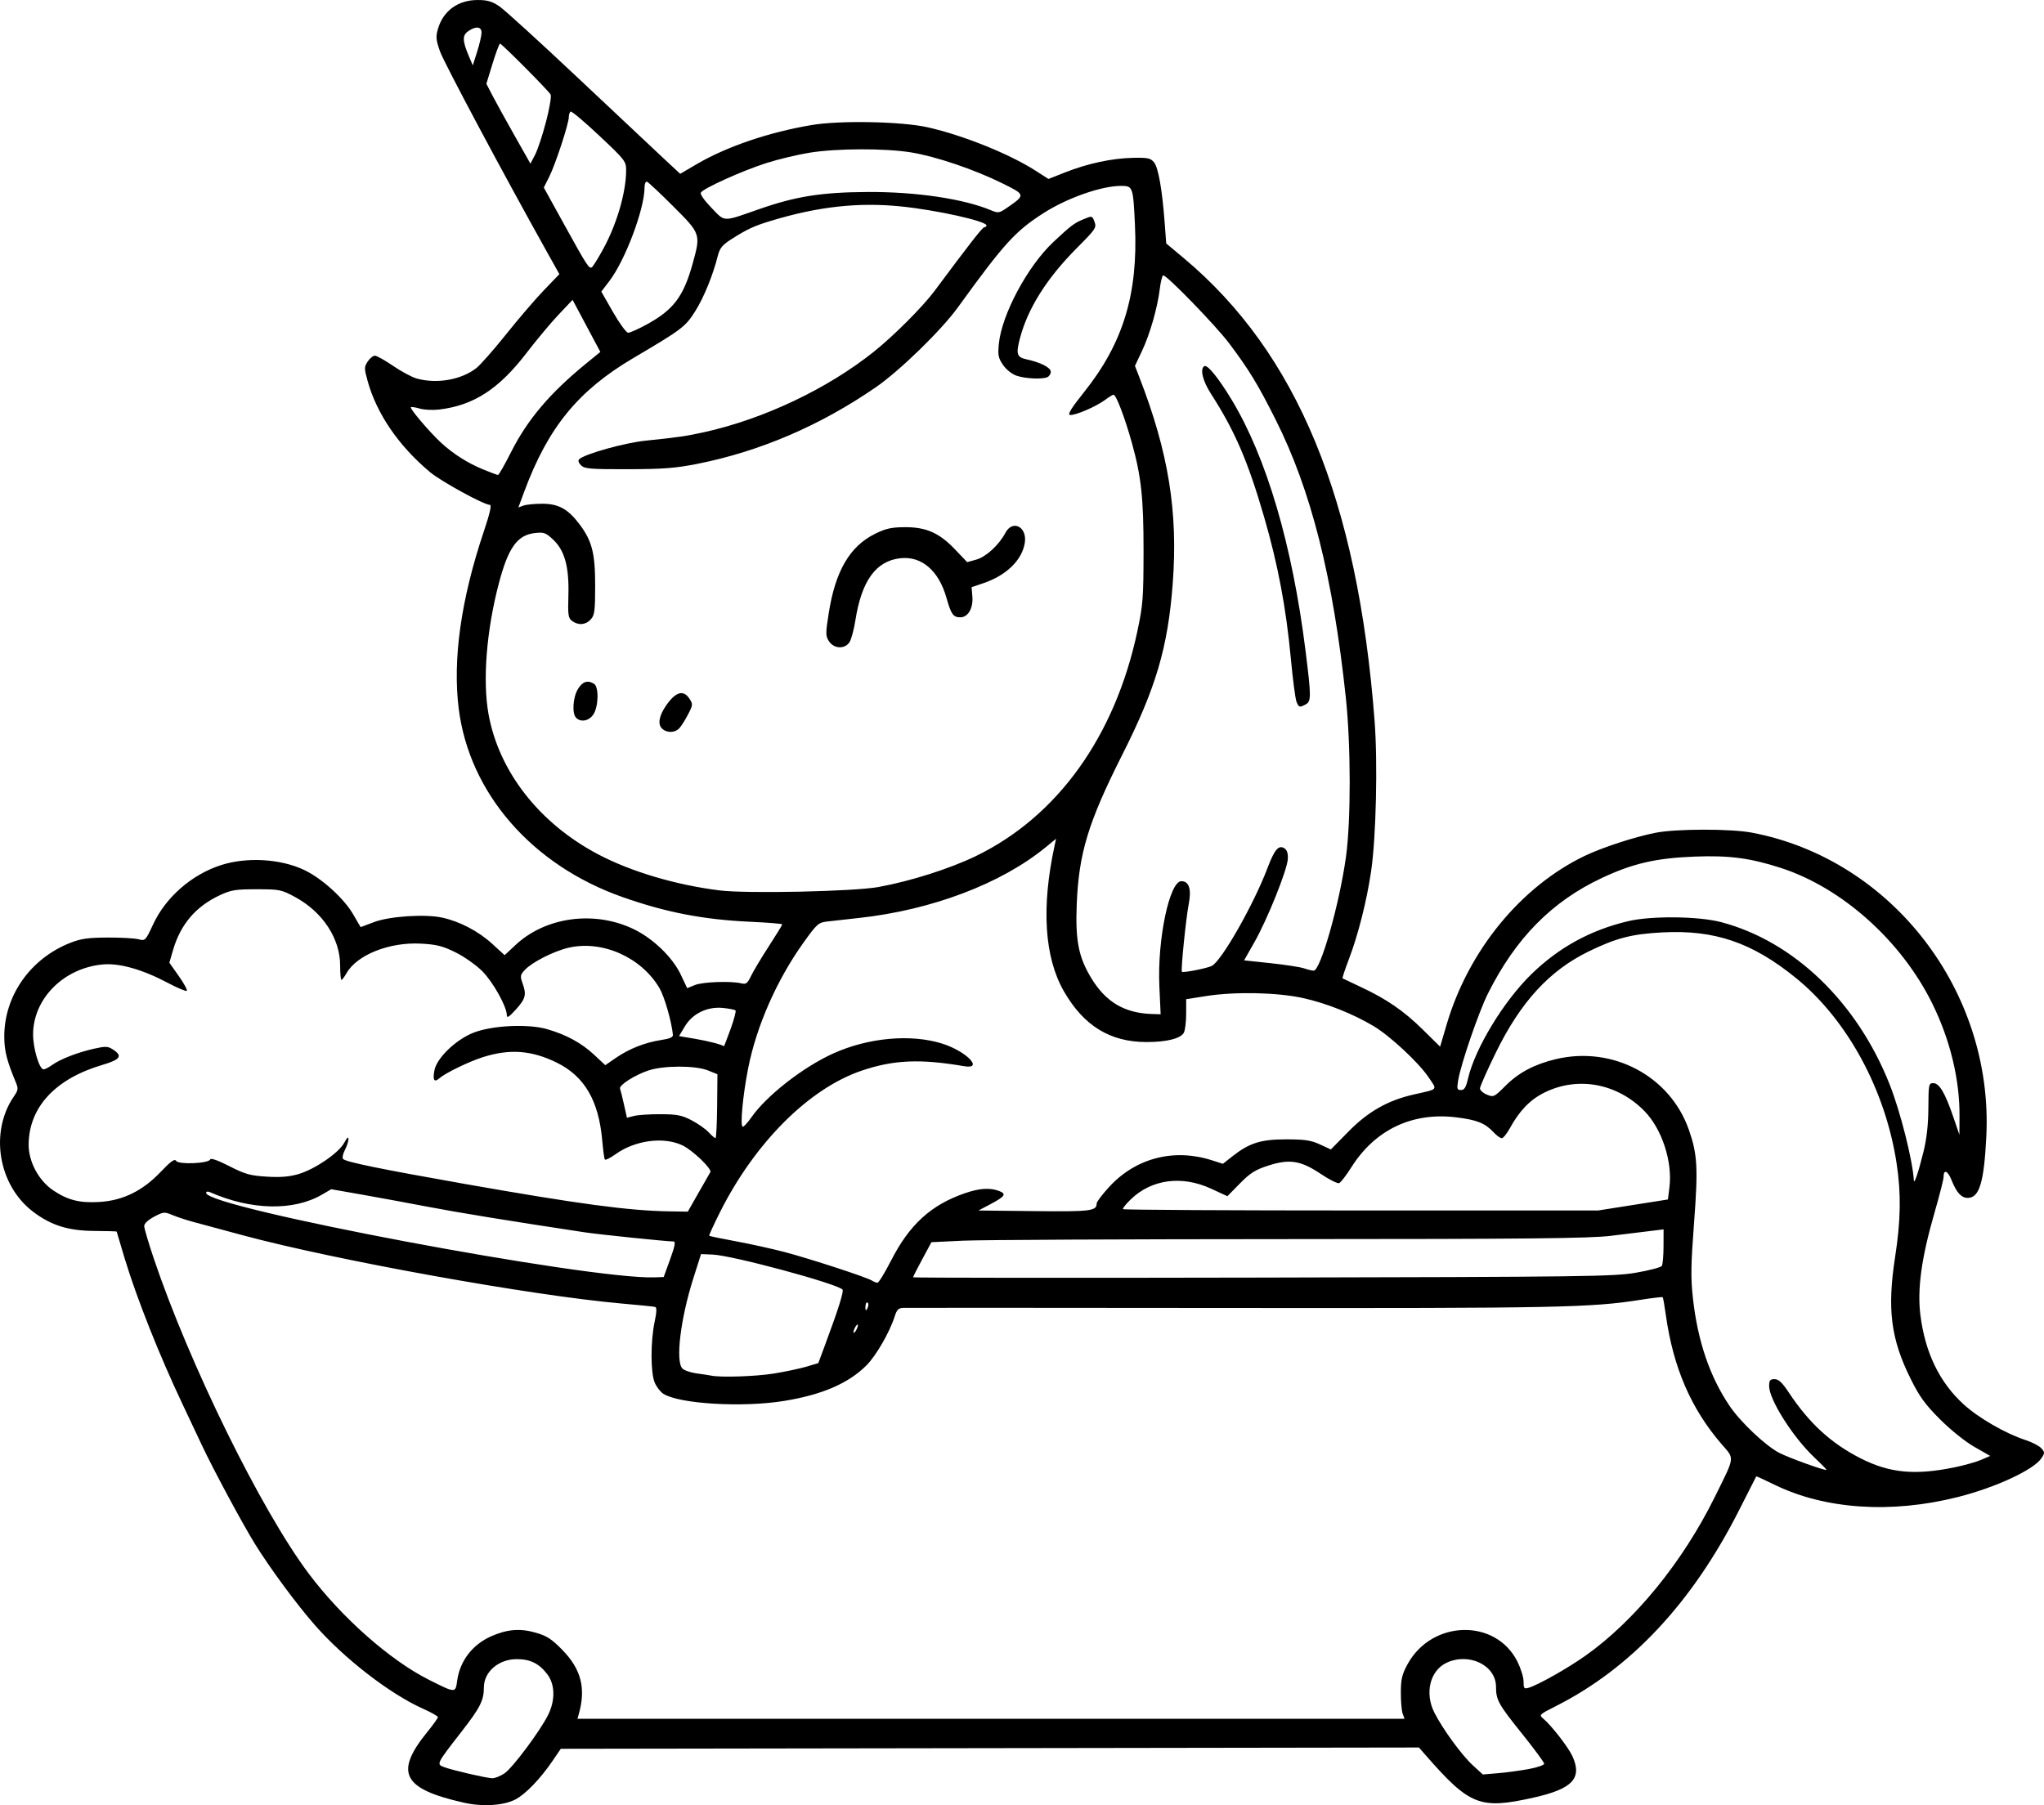 <?xml version="1.0" encoding="UTF-8" standalone="no"?>
<!-- Created with Inkscape (http://www.inkscape.org/) -->

<svg
   width="235.634mm"
   height="208.126mm"
   viewBox="0 0 235.634 208.126"
   version="1.1"
   id="svg1"
   xml:space="preserve"
   xmlns="http://www.w3.org/2000/svg"
   xmlns:svg="http://www.w3.org/2000/svg"><defs
     id="defs1" /><g
     id="layer1"
     transform="translate(-179.752,-579.905)"><path
       style="fill:#000000"
       d="m 233.18,787.738 c -7.046,-1.594 -7.985,-3.457 -4.128,-8.192 0.655,-0.804 1.187,-1.552 1.183,-1.664 -0.004,-0.111 -0.765,-0.541 -1.691,-0.954 -3.852,-1.72 -9.116,-5.793 -12.534,-9.699 -2.082,-2.38 -5.05,-6.4 -6.835,-9.26 -1.384,-2.217 -4.852,-8.665 -6.16,-11.456 -0.56,-1.194 -1.554,-3.301 -2.209,-4.684 -2.68,-5.657 -5.278,-12.198 -6.678,-16.817 -0.51,-1.682 -0.927,-3.082 -0.927,-3.111 0,-0.029 -1.161,-0.062 -2.58,-0.073 -3.001,-0.023 -4.954,-0.632 -7.022,-2.189 -4.059,-3.055 -5.083,-9.229 -2.216,-13.367 0.468,-0.676 0.49,-0.86 0.188,-1.587 -1.035,-2.494 -1.318,-3.609 -1.326,-5.231 -0.023,-4.72 2.993,-9.021 7.605,-10.841 1.222,-0.482 2.052,-0.6 4.293,-0.611 1.528,-0.007 3.135,0.081 3.572,0.196 0.78,0.205 0.809,0.176 1.691,-1.721 1.454,-3.125 4.433,-5.729 7.807,-6.822 2.985,-0.967 6.883,-0.74 9.617,0.56 2.053,0.977 4.634,3.332 5.678,5.181 0.435,0.77 0.808,1.4 0.831,1.4 0.022,-7e-5 0.696,-0.254 1.496,-0.564 1.758,-0.681 5.877,-0.961 7.862,-0.535 2.036,0.437 4.196,1.565 5.795,3.026 l 1.434,1.311 1.253,-1.172 c 3.467,-3.243 9.068,-4.005 13.589,-1.847 2.255,1.076 4.513,3.252 5.465,5.265 l 0.737,1.559 0.896,-0.365 c 0.898,-0.366 4.191,-0.482 5.36,-0.189 0.525,0.132 0.699,-0.001 1.098,-0.839 0.261,-0.547 1.179,-2.083 2.04,-3.412 0.861,-1.329 1.566,-2.477 1.566,-2.551 0,-0.073 -1.637,-0.208 -3.638,-0.299 -5.453,-0.248 -9.753,-1.078 -14.798,-2.858 -10.434,-3.681 -17.64,-11.981 -18.862,-21.726 -0.712,-5.675 0.269,-12.605 2.885,-20.392 0.717,-2.135 0.935,-3.095 0.703,-3.095 -0.681,0 -5.608,-2.697 -6.897,-3.776 -3.601,-3.014 -6.136,-6.711 -7.183,-10.476 -0.415,-1.491 -0.415,-1.639 -0.001,-2.271 0.243,-0.371 0.617,-0.675 0.831,-0.675 0.214,0 1.162,0.53 2.108,1.178 0.946,0.648 2.168,1.302 2.715,1.454 2.306,0.64 5.085,0.162 6.841,-1.177 0.47,-0.359 2.019,-2.113 3.442,-3.897 1.423,-1.785 3.391,-4.081 4.374,-5.103 l 1.788,-1.858 -1.329,-2.376 c -5.086,-9.096 -11.983,-22.024 -12.435,-23.311 -0.467,-1.329 -0.499,-1.691 -0.23,-2.607 0.611,-2.077 2.317,-3.313 4.577,-3.313 1.122,0 1.658,0.156 2.5,0.728 0.589,0.4 4.674,4.121 9.076,8.268 4.402,4.147 8.851,8.329 9.887,9.292 l 1.883,1.752 1.9,-1.114 c 3.46,-2.028 8.349,-3.691 13.277,-4.515 3.283,-0.549 10.384,-0.408 13.361,0.266 4.085,0.924 9.387,3.056 12.412,4.991 l 1.506,0.964 1.918,-0.758 c 2.592,-1.024 5.397,-1.627 7.801,-1.676 1.75,-0.036 2.052,0.029 2.456,0.528 0.491,0.607 0.938,3.167 1.225,7.016 l 0.173,2.325 2.011,1.683 c 13.082,10.949 20.053,27.841 22.008,53.33 0.374,4.872 0.176,13.48 -0.4,17.38 -0.503,3.412 -1.496,7.342 -2.558,10.121 -0.454,1.19 -0.783,2.189 -0.731,2.22 0.052,0.032 0.981,0.471 2.063,0.977 3.006,1.405 4.981,2.76 7.179,4.925 l 2.003,1.973 0.765,-2.592 c 2.507,-8.496 8.54,-15.86 15.895,-19.4 2.018,-0.971 5.741,-2.187 8.174,-2.669 2.363,-0.468 8.687,-0.476 11.112,-0.014 16.121,3.071 27.852,18.276 27.021,35.024 -0.264,5.314 -0.802,7.088 -2.15,7.088 -0.729,0 -1.287,-0.615 -1.858,-2.049 -0.441,-1.107 -0.92,-1.288 -0.92,-0.348 0,0.265 -0.476,2.133 -1.059,4.152 -1.501,5.203 -1.992,8.803 -1.608,11.797 0.552,4.305 2.189,7.687 4.95,10.225 1.711,1.573 4.865,3.397 7.157,4.139 0.753,0.244 1.573,0.668 1.821,0.942 0.418,0.462 0.419,0.546 0.021,1.154 -0.871,1.329 -5.288,3.381 -9.647,4.48 -7.669,1.934 -15.292,1.423 -21.11,-1.415 -1.148,-0.56 -2.101,-0.998 -2.119,-0.973 -0.018,0.025 -0.902,1.766 -1.965,3.87 -5.394,10.674 -12.496,18.272 -21.154,22.632 -1.891,0.952 -1.946,1.006 -1.446,1.421 0.932,0.775 2.908,3.319 3.372,4.343 1.155,2.547 0.018,3.765 -4.448,4.768 -6.206,1.393 -7.378,0.937 -12.44,-4.848 l -0.806,-0.921 -49.465,0.074 -49.465,0.074 -0.916,1.349 c -1.435,2.113 -3.159,3.903 -4.338,4.504 -1.382,0.705 -3.777,0.846 -5.963,0.352 z m 4.738,-3.377 c 0.937,-0.638 4.084,-4.855 5.017,-6.723 0.844,-1.691 0.808,-3.52 -0.094,-4.703 -0.941,-1.234 -1.963,-1.737 -3.524,-1.736 -2.088,0.002 -3.783,1.463 -3.783,3.26 0,1.49 -0.425,2.334 -2.556,5.074 -2.937,3.776 -2.935,3.773 -2.031,4.116 0.926,0.352 4.81,1.251 5.541,1.283 0.306,0.013 0.95,-0.244 1.431,-0.571 z m 118.067,-0.489 c 0.982,-0.182 1.784,-0.458 1.782,-0.615 -0.002,-0.157 -1.144,-1.705 -2.538,-3.441 -2.744,-3.417 -3.015,-3.904 -3.015,-5.425 0,-2.482 -3.123,-3.996 -5.711,-2.768 -1.901,0.902 -2.533,3.496 -1.398,5.737 0.951,1.878 3.13,4.874 4.39,6.035 l 1.196,1.103 1.753,-0.148 c 0.964,-0.081 2.557,-0.297 3.539,-0.478 z m -14.534,-6.39 c -0.119,-0.327 -0.213,-1.429 -0.209,-2.447 0.006,-1.54 0.138,-2.09 0.78,-3.261 2.797,-5.1 10.123,-5.29 12.64,-0.328 0.4,0.789 0.728,1.838 0.728,2.331 0,0.806 0.06,0.879 0.595,0.72 1.087,-0.323 4.492,-2.246 6.526,-3.685 5.683,-4.022 11.21,-10.796 14.902,-18.266 2.391,-4.837 2.33,-4.371 0.796,-6.147 -3.514,-4.066 -5.575,-8.843 -6.417,-14.872 -0.151,-1.083 -0.315,-2.008 -0.363,-2.057 -0.049,-0.049 -1.207,0.088 -2.574,0.303 -5.701,0.898 -9.581,0.975 -47.067,0.939 -20.446,-0.02 -37.492,-0.027 -37.881,-0.015 -0.577,0.017 -0.765,0.204 -1.024,1.013 -0.583,1.823 -2.14,4.516 -3.253,5.626 -2.078,2.073 -5.118,3.384 -9.487,4.093 -4.806,0.779 -12.106,0.345 -13.928,-0.829 -0.34,-0.219 -0.786,-0.802 -0.992,-1.295 -0.474,-1.136 -0.481,-4.721 -0.012,-6.957 0.25,-1.194 0.268,-1.7 0.061,-1.757 -0.16,-0.044 -1.898,-0.221 -3.863,-0.394 -10.358,-0.911 -32.974,-4.986 -43.656,-7.866 -2.401,-0.647 -4.991,-1.346 -5.756,-1.552 -0.765,-0.206 -1.83,-0.558 -2.368,-0.783 -0.926,-0.387 -1.038,-0.377 -2.115,0.195 -0.686,0.364 -1.138,0.79 -1.138,1.073 0,0.258 0.49,1.925 1.09,3.705 4.116,12.218 12.386,29.048 17.864,36.353 3.803,5.071 9.383,10.005 13.854,12.251 3.105,1.559 3.072,1.558 3.272,0.102 0.311,-2.267 1.758,-4.154 3.918,-5.11 1.845,-0.816 3.333,-0.937 5.14,-0.416 1.276,0.367 1.837,0.731 3.068,1.99 2.158,2.207 2.729,4.406 1.906,7.345 l -0.167,0.595 h 47.674 47.674 z m 63.597,-28.392 c 1.137,-0.233 2.533,-0.626 3.102,-0.873 l 1.034,-0.448 -1.828,-1.046 c -1.055,-0.603 -2.726,-1.944 -3.95,-3.168 -1.71,-1.71 -2.366,-2.611 -3.374,-4.636 -2.303,-4.624 -2.743,-8.048 -1.811,-14.08 0.656,-4.245 0.706,-7.304 0.175,-10.791 -1.291,-8.486 -5.684,-16.577 -11.613,-21.388 -5.041,-4.09 -9.352,-5.564 -15.364,-5.253 -3.547,0.183 -5.346,0.647 -8.537,2.203 -4.512,2.2 -7.832,5.819 -10.685,11.649 -1.009,2.061 -1.834,3.922 -1.834,4.135 0,0.213 0.359,0.536 0.798,0.718 0.771,0.319 0.843,0.285 2.152,-1.024 1.523,-1.523 3.36,-2.492 5.828,-3.074 6.539,-1.542 13.13,1.96 15.297,8.128 0.996,2.833 1.085,4.406 0.608,10.729 -0.371,4.911 -0.392,6.372 -0.13,8.731 0.552,4.956 1.951,9.052 4.247,12.434 1.248,1.838 4.111,4.542 5.682,5.368 1.115,0.586 5.469,2.149 5.469,1.963 0,-0.055 -0.646,-0.712 -1.436,-1.459 -2.443,-2.311 -5.178,-6.634 -5.178,-8.186 0,-0.669 0.105,-0.804 0.624,-0.804 0.466,0 0.878,0.384 1.631,1.521 2.354,3.556 4.874,5.869 8.283,7.604 3.338,1.698 6.256,1.98 10.81,1.046 z m -136.045,-10.826 c 1.31,-0.214 2.989,-0.57 3.732,-0.792 l 1.351,-0.403 0.812,-2.184 c 1.535,-4.127 2.163,-6.138 1.971,-6.308 -0.827,-0.733 -12.717,-3.931 -14.956,-4.023 l -1.345,-0.055 -0.883,2.778 c -1.485,4.672 -2.082,9.596 -1.262,10.416 0.22,0.22 0.964,0.474 1.654,0.565 0.689,0.091 1.432,0.203 1.65,0.25 1.103,0.236 5.171,0.099 7.276,-0.244 z m 9.649,-5.563 c 0,-0.146 -0.115,-0.086 -0.256,0.132 -0.141,0.218 -0.256,0.516 -0.256,0.661 0,0.146 0.115,0.086 0.256,-0.132 0.141,-0.218 0.256,-0.516 0.256,-0.661 z m 1.159,-2.108 c 0.082,-0.214 0.06,-0.444 -0.049,-0.511 -0.109,-0.067 -0.215,0.107 -0.237,0.388 -0.046,0.608 0.079,0.661 0.286,0.122 z m 2.656,-5.331 c 2.118,-4.162 4.61,-6.437 8.526,-7.785 1.671,-0.575 2.888,-0.654 3.937,-0.255 0.885,0.336 0.69,0.631 -1.01,1.527 l -1.37,0.723 6.449,0.071 c 6.497,0.071 7.177,-0.012 7.177,-0.882 0,-0.192 0.666,-1.068 1.479,-1.947 3.063,-3.308 7.449,-4.432 11.817,-3.027 l 1.258,0.404 1.036,-0.821 c 1.992,-1.578 3.309,-2 6.238,-2 2.168,0 2.874,0.105 3.907,0.582 l 1.261,0.582 2.071,-2.102 c 2.233,-2.267 4.502,-3.554 7.445,-4.224 2.951,-0.672 2.776,-0.473 1.75,-1.997 -1.145,-1.701 -4.422,-4.752 -6.328,-5.894 -2.364,-1.416 -5.495,-2.66 -8.152,-3.24 -3.002,-0.655 -7.807,-0.755 -11.149,-0.231 l -2.315,0.363 v 1.682 c 0,0.925 -0.121,1.908 -0.269,2.184 -0.36,0.672 -1.994,1.08 -4.312,1.076 -4.195,-0.008 -7.219,-1.867 -9.511,-5.847 -2.249,-3.907 -2.619,-9.675 -1.076,-16.801 l 0.172,-0.794 -1.21,0.991 c -5.13,4.2 -13.124,7.226 -21.514,8.145 -1.446,0.158 -3.106,0.344 -3.688,0.412 -0.983,0.115 -1.176,0.289 -2.708,2.432 -3.084,4.315 -5.416,9.613 -6.378,14.491 -0.625,3.171 -0.952,6.735 -0.618,6.735 0.132,0 0.573,-0.481 0.98,-1.068 1.735,-2.503 5.994,-5.827 9.472,-7.391 4.037,-1.816 8.914,-2.256 12.519,-1.13 2.787,0.871 4.87,3.007 2.543,2.609 -5.058,-0.866 -8.12,-0.734 -11.795,0.509 -6.077,2.056 -12.318,8.291 -16.358,16.343 -0.723,1.44 -1.277,2.656 -1.232,2.701 0.045,0.045 1.452,0.336 3.125,0.647 1.673,0.31 4.174,0.862 5.556,1.226 2.929,0.771 9.477,2.908 10.054,3.281 0.218,0.141 0.516,0.258 0.661,0.259 0.146,0.002 0.847,-1.141 1.558,-2.539 z m -25.46,-0.168 c 0.551,-1.524 0.651,-2.051 0.386,-2.051 -0.761,0 -8.592,-0.807 -10.219,-1.053 -8.71,-1.317 -14.561,-2.271 -18.124,-2.953 -2.328,-0.446 -5.781,-1.082 -7.673,-1.414 l -3.44,-0.603 -1.064,0.62 c -3.276,1.908 -8.179,1.805 -12.893,-0.271 -0.279,-0.123 -0.463,-0.092 -0.463,0.077 0,1.697 44.132,10.005 51.707,9.734 l 1.04,-0.037 z m 111.347,1.549 c 1.528,-0.262 2.866,-0.614 2.973,-0.781 0.107,-0.167 0.196,-1.184 0.198,-2.259 l 0.004,-1.955 -1.521,0.187 c -0.837,0.103 -2.891,0.354 -4.564,0.557 -2.459,0.299 -9.573,0.372 -37.066,0.379 -18.713,0.005 -35.649,0.086 -37.636,0.182 l -3.613,0.173 -1.059,1.964 c -0.583,1.08 -1.059,2.017 -1.059,2.083 0,0.066 18.127,0.081 40.283,0.033 37.378,-0.08 40.483,-0.12 43.061,-0.563 z m -108.07,-9.222 c 0.687,-1.201 1.298,-2.269 1.358,-2.375 0.208,-0.368 -2.065,-2.544 -3.231,-3.092 -2.169,-1.019 -5.453,-0.581 -7.691,1.026 -0.62,0.445 -1.181,0.719 -1.247,0.608 -0.066,-0.111 -0.198,-1.095 -0.294,-2.186 -0.404,-4.603 -2.047,-7.413 -5.254,-8.984 -2.905,-1.424 -5.418,-1.607 -8.522,-0.622 -1.565,0.497 -4.305,1.823 -4.963,2.403 -0.632,0.557 -0.825,0.273 -0.607,-0.89 0.266,-1.419 2.49,-3.557 4.519,-4.344 2.167,-0.841 6.294,-1.035 8.479,-0.4 2.223,0.646 3.968,1.599 5.424,2.961 l 1.273,1.191 1.246,-0.858 c 1.517,-1.044 3.376,-1.773 5.213,-2.046 0.966,-0.144 1.364,-0.319 1.338,-0.591 -0.147,-1.531 -0.972,-4.404 -1.546,-5.383 -2.088,-3.563 -6.599,-5.569 -10.489,-4.663 -1.701,0.396 -4.185,1.655 -5.022,2.546 -0.542,0.576 -0.571,0.732 -0.288,1.516 0.488,1.35 0.376,1.803 -0.753,3.053 -0.79,0.874 -1.048,1.037 -1.048,0.661 -4.2e-4,-0.986 -1.594,-3.836 -2.843,-5.085 -0.702,-0.702 -2.087,-1.675 -3.078,-2.163 -1.492,-0.734 -2.183,-0.907 -4.005,-1.003 -3.619,-0.19 -7.352,1.296 -8.551,3.405 -0.242,0.426 -0.507,0.775 -0.589,0.776 -0.082,9.2e-4 -0.149,-0.743 -0.149,-1.652 0,-3.118 -2.01,-6.176 -5.192,-7.899 -1.58,-0.855 -1.779,-0.896 -4.432,-0.897 -2.451,-10e-4 -2.953,0.081 -4.265,0.696 -2.762,1.295 -4.509,3.347 -5.375,6.314 l -0.425,1.455 1.087,1.542 c 0.598,0.848 1.015,1.614 0.927,1.702 -0.088,0.088 -1.081,-0.328 -2.206,-0.924 -2.908,-1.541 -5.554,-2.291 -7.469,-2.118 -4.486,0.407 -7.997,3.897 -8.048,7.999 -0.02,1.629 0.712,4.101 1.215,4.101 0.147,0 0.594,-0.232 0.992,-0.515 0.951,-0.678 2.961,-1.456 4.835,-1.873 1.329,-0.296 1.588,-0.283 2.183,0.106 1.13,0.74 0.839,1.153 -1.243,1.767 -5.407,1.596 -8.433,4.849 -8.495,9.132 -0.029,1.991 1.146,4.201 2.837,5.336 1.685,1.131 3.075,1.477 5.357,1.332 2.683,-0.17 4.942,-1.279 6.997,-3.435 1.202,-1.261 1.641,-1.576 1.814,-1.3 0.282,0.451 3.77,0.302 3.926,-0.167 0.063,-0.189 0.886,0.1 2.203,0.773 1.816,0.928 2.401,1.093 4.296,1.211 1.583,0.099 2.603,0.018 3.668,-0.292 1.889,-0.549 4.657,-2.443 5.287,-3.618 0.304,-0.568 0.487,-0.731 0.487,-0.436 0,0.26 -0.189,0.837 -0.419,1.283 -0.231,0.446 -0.32,0.91 -0.198,1.031 0.35,0.348 4.304,1.158 13.979,2.864 13.185,2.324 18.901,3.092 23.591,3.17 l 2.16,0.036 z m 107.725,1.415 4.021,-0.635 0.176,-1.408 c 0.369,-2.952 -0.866,-6.722 -2.873,-8.777 -3.14,-3.214 -7.706,-4.055 -11.561,-2.129 -1.641,0.82 -2.852,2.076 -3.979,4.126 -0.34,0.618 -0.754,1.124 -0.92,1.124 -0.166,0 -0.591,-0.309 -0.943,-0.687 -0.986,-1.055 -1.918,-1.427 -4.303,-1.719 -5.065,-0.62 -9.351,1.421 -12.088,5.754 -0.592,0.937 -1.227,1.762 -1.412,1.833 -0.184,0.071 -1.129,-0.404 -2.1,-1.054 -2.322,-1.557 -3.606,-1.762 -6.067,-0.97 -1.491,0.48 -2.08,0.851 -3.267,2.057 l -1.448,1.472 -1.896,-0.874 c -3.365,-1.551 -6.865,-1.077 -9.258,1.255 -0.54,0.526 -0.938,1.026 -0.885,1.111 0.053,0.086 12.401,0.155 27.44,0.155 h 27.343 z m 33.478,-6.111 c 0.378,-1.538 0.558,-3.148 0.569,-5.093 0.015,-2.692 0.045,-2.844 0.562,-2.844 0.696,0 1.352,1.1 2.29,3.836 l 0.726,2.117 0.013,-2.148 c 0.025,-4.226 -1.071,-8.77 -3.124,-12.949 -3.564,-7.255 -10.412,-13.39 -17.501,-15.679 -3.515,-1.135 -5.931,-1.451 -9.909,-1.297 -4.451,0.172 -7.124,0.788 -10.69,2.461 -5.774,2.709 -9.95,6.947 -13.144,13.339 -1.061,2.123 -3.123,8.135 -3.427,9.989 -0.163,0.996 -0.126,1.124 0.323,1.124 0.391,0 0.576,-0.301 0.81,-1.314 0.804,-3.482 4.107,-8.924 7.313,-12.047 3.165,-3.084 6.825,-5.087 11.166,-6.111 2.666,-0.629 8.096,-0.57 10.702,0.116 8.382,2.207 15.667,9.22 19.42,18.696 1.238,3.126 2.667,8.787 2.797,11.081 0.03,0.53 0.537,-0.976 1.102,-3.276 z m -139.064,-5.277 0.036,-3.686 -1.094,-0.44 c -1.463,-0.589 -5.143,-0.581 -6.893,0.015 -1.598,0.544 -3.392,1.699 -3.242,2.089 0.061,0.158 0.265,0.977 0.453,1.82 l 0.343,1.533 0.815,-0.21 c 0.448,-0.115 1.827,-0.205 3.064,-0.2 1.9,0.008 2.454,0.117 3.572,0.701 0.728,0.38 1.612,1.001 1.964,1.379 0.353,0.378 0.71,0.687 0.794,0.686 0.084,-10e-4 0.168,-1.661 0.188,-3.688 z m 1.548,-8.891 c 0.401,-1.098 0.657,-2.068 0.57,-2.155 -0.087,-0.087 -0.748,-0.215 -1.469,-0.284 -1.806,-0.174 -3.491,0.651 -4.382,2.144 l -0.658,1.102 1.874,0.318 c 1.471,0.249 2.999,0.643 3.306,0.852 0.017,0.011 0.358,-0.878 0.759,-1.976 z m 49.433,-4.948 c -0.246,-5.375 1.165,-12.105 2.538,-12.105 0.882,0 1.179,0.912 0.851,2.614 -0.329,1.706 -0.932,7.688 -0.79,7.829 0.149,0.147 2.941,-0.406 3.466,-0.687 1.134,-0.607 4.828,-7.11 6.395,-11.258 0.817,-2.162 1.295,-2.717 1.965,-2.282 0.298,0.193 0.422,0.593 0.384,1.231 -0.077,1.275 -2.363,6.969 -3.843,9.573 l -1.198,2.108 3.078,0.328 c 1.693,0.181 3.423,0.448 3.845,0.595 0.422,0.147 0.917,0.267 1.099,0.267 0.788,0 2.961,-7.652 3.72,-13.097 0.582,-4.176 0.575,-12.857 -0.014,-18.389 -1.486,-13.94 -3.999,-23.897 -8.086,-32.034 -2.06,-4.102 -3.099,-5.807 -5.389,-8.844 -1.525,-2.022 -7.133,-7.805 -7.57,-7.805 -0.115,0 -0.292,0.685 -0.395,1.521 -0.272,2.225 -1.137,5.247 -2.061,7.204 l -0.809,1.714 0.465,1.196 c 3.399,8.735 4.516,15.597 3.891,23.892 -0.556,7.374 -1.937,12.059 -5.829,19.77 -3.905,7.737 -5.001,11.335 -5.237,17.198 -0.169,4.192 0.206,6.105 1.668,8.518 1.686,2.781 3.838,4.052 7.029,4.152 l 0.976,0.03 z m 15.806,-32.808 c -0.131,-0.327 -0.423,-2.565 -0.649,-4.972 -0.55,-5.861 -1.487,-10.829 -3.072,-16.287 -1.884,-6.486 -3.372,-9.939 -6.137,-14.236 -0.955,-1.484 -1.287,-2.863 -0.767,-3.184 0.354,-0.218 1.627,1.346 3.154,3.874 4.023,6.661 6.988,16.732 8.513,28.918 0.667,5.333 0.669,5.86 0.018,6.208 -0.709,0.379 -0.79,0.355 -1.061,-0.321 z m -48.169,21.37 c 3.707,-0.675 8.245,-2.12 11.245,-3.579 9.387,-4.567 16.007,-13.795 18.581,-25.9 0.648,-3.046 0.709,-3.848 0.714,-9.287 0.005,-6.057 -0.267,-8.577 -1.344,-12.435 -0.83,-2.974 -1.816,-5.556 -2.12,-5.556 -0.093,0 -0.538,0.275 -0.989,0.611 -1.04,0.776 -3.51,1.827 -4.04,1.72 -0.285,-0.058 0.19,-0.823 1.608,-2.595 4.528,-5.656 6.265,-11.337 5.896,-19.281 -0.207,-4.446 -0.237,-4.532 -1.613,-4.532 -2.23,0 -6.163,1.375 -8.875,3.104 -3.3,2.103 -4.575,3.504 -9.925,10.902 -1.904,2.634 -6.704,7.308 -9.452,9.204 -6.394,4.413 -13.356,7.402 -20.589,8.839 -2.496,0.496 -3.933,0.607 -7.993,0.616 -4.363,0.01 -5.005,-0.044 -5.413,-0.45 -0.29,-0.29 -0.368,-0.55 -0.209,-0.701 0.648,-0.613 5.247,-1.895 7.686,-2.143 3.582,-0.364 4.72,-0.529 6.722,-0.974 6.907,-1.536 14.212,-5.004 19.579,-9.294 2.28,-1.822 5.627,-5.177 6.979,-6.995 4.135,-5.56 5.531,-7.346 5.745,-7.346 0.132,0 0.241,-0.091 0.241,-0.202 0,-0.5 -5.778,-1.782 -9.907,-2.197 -4.861,-0.489 -9.47,0.018 -14.832,1.632 -2.059,0.62 -2.853,0.986 -4.699,2.169 -1.013,0.649 -1.312,1.018 -1.53,1.885 -0.569,2.263 -1.624,4.844 -2.624,6.424 -1.126,1.777 -1.522,2.077 -7.107,5.369 -6.379,3.761 -9.842,8.002 -12.597,15.429 l -0.668,1.802 0.589,-0.214 c 0.324,-0.118 1.304,-0.213 2.177,-0.212 1.857,0.002 2.956,0.607 4.267,2.347 1.459,1.938 1.819,3.337 1.819,7.082 0,2.918 -0.064,3.416 -0.504,3.903 -0.583,0.644 -1.425,0.717 -2.151,0.186 -0.45,-0.329 -0.499,-0.661 -0.432,-2.921 0.098,-3.293 -0.418,-5.197 -1.749,-6.452 -0.853,-0.805 -1.07,-0.884 -2.109,-0.767 -2.038,0.23 -3.075,1.678 -4.163,5.818 -1.428,5.433 -1.883,11.218 -1.185,15.068 1.202,6.627 5.862,12.587 12.634,16.157 3.788,1.997 8.95,3.532 13.993,4.16 3.151,0.392 15.483,0.128 18.342,-0.392 z m -24.984,-18.28 c -0.499,-0.499 -0.325,-1.469 0.473,-2.627 1.104,-1.602 2.004,-1.867 2.705,-0.797 0.406,0.619 0.397,0.725 -0.152,1.786 -0.321,0.62 -0.769,1.336 -0.995,1.591 -0.512,0.575 -1.481,0.598 -2.031,0.047 z m -9.888,-1.224 c -0.493,-0.493 -0.375,-2.363 0.209,-3.321 0.529,-0.868 1.127,-1.061 1.855,-0.601 0.569,0.36 0.523,2.615 -0.072,3.523 -0.499,0.761 -1.44,0.95 -1.992,0.398 z m 29.154,-8.819 c -0.404,-0.617 -0.407,-0.875 -0.035,-3.241 0.764,-4.866 2.42,-7.708 5.331,-9.15 1.242,-0.615 1.887,-0.76 3.424,-0.77 2.476,-0.015 3.984,0.651 5.811,2.568 l 1.394,1.462 1.043,-0.288 c 1.124,-0.31 2.624,-1.686 3.357,-3.078 0.835,-1.586 2.544,-0.704 2.242,1.156 -0.322,1.984 -2.121,3.736 -4.756,4.631 l -1.376,0.468 0.09,1.085 c 0.111,1.334 -0.501,2.388 -1.387,2.388 -0.818,0 -1.064,-0.346 -1.601,-2.249 -0.887,-3.141 -2.869,-4.839 -5.325,-4.562 -2.803,0.316 -4.456,2.598 -5.169,7.135 -0.166,1.059 -0.468,2.193 -0.671,2.52 -0.524,0.847 -1.793,0.807 -2.371,-0.075 z m 21.603,-30.632 c -0.529,-0.182 -1.184,-0.708 -1.547,-1.242 -0.545,-0.801 -0.609,-1.132 -0.477,-2.445 0.343,-3.391 3.317,-8.94 6.282,-11.72 2.034,-1.907 2.383,-2.171 3.486,-2.631 0.983,-0.411 0.988,-0.41 1.258,0.299 0.254,0.668 0.132,0.851 -2.003,2.993 -3.499,3.51 -5.698,7.001 -6.606,10.489 -0.458,1.758 -0.339,2.136 0.746,2.37 1.643,0.354 2.822,0.956 2.822,1.44 0,0.26 -0.188,0.544 -0.419,0.633 -0.668,0.256 -2.544,0.158 -3.541,-0.185 z m -58.251,8.802 c 1.888,-3.744 4.482,-6.802 8.665,-10.215 l 1.62,-1.322 -1.6,-3.002 -1.6,-3.002 -1.608,1.698 c -0.884,0.934 -2.543,2.918 -3.687,4.41 -3.206,4.183 -6.103,6.061 -10.091,6.539 -0.728,0.087 -1.732,0.038 -2.231,-0.11 -0.5,-0.148 -0.96,-0.217 -1.024,-0.153 -0.153,0.153 2.194,2.908 3.486,4.095 1.417,1.3 3.051,2.336 4.854,3.078 0.841,0.346 1.607,0.631 1.702,0.635 0.096,0.003 0.776,-1.189 1.513,-2.65 z m 15.622,-14.698 c 3.093,-1.687 4.252,-3.221 5.306,-7.025 0.942,-3.401 0.931,-3.434 -2.226,-6.587 -1.519,-1.517 -2.888,-2.8 -3.043,-2.852 -0.154,-0.051 -0.28,0.25 -0.28,0.672 0,2.472 -2.223,8.382 -4.054,10.781 l -0.93,1.217 1.357,2.372 c 0.746,1.304 1.53,2.372 1.742,2.372 0.212,0 1.169,-0.427 2.127,-0.95 z m -5.039,-8.648 c 1.58,-2.865 2.664,-6.553 2.675,-9.1 0.004,-1.067 -0.096,-1.198 -3.091,-4.018 -1.703,-1.603 -3.191,-2.856 -3.307,-2.784 -0.116,0.072 -0.211,0.36 -0.211,0.641 0,0.755 -1.556,5.488 -2.267,6.897 l -0.616,1.221 2.393,4.335 c 2.604,4.719 2.824,5.057 3.151,4.855 0.121,-0.075 0.694,-0.996 1.274,-2.048 z m 18.025,-4.659 c 4.202,-1.468 7.168,-1.939 12.435,-1.972 5.586,-0.035 11.087,0.775 14.256,2.099 0.865,0.361 0.968,0.345 1.905,-0.305 2.115,-1.465 2.114,-1.468 -0.624,-2.818 -3.218,-1.587 -7.631,-3.079 -10.474,-3.541 -2.999,-0.487 -8.531,-0.472 -11.678,0.031 -1.382,0.221 -3.645,0.763 -5.027,1.205 -2.723,0.87 -7.218,2.896 -7.525,3.393 -0.113,0.182 0.384,0.9 1.22,1.762 1.611,1.662 1.204,1.651 5.511,0.146 z m -24.58,-10.083 c 0.397,-1.527 0.634,-2.934 0.526,-3.125 -0.257,-0.458 -5.635,-5.872 -5.834,-5.872 -0.085,0 -0.473,1.042 -0.864,2.315 l -0.71,2.315 0.684,1.323 c 0.376,0.728 1.519,2.8 2.54,4.606 l 1.856,3.283 0.539,-1.034 c 0.297,-0.569 0.864,-2.283 1.261,-3.811 z m -7.438,-10.254 c 0.005,-0.719 -0.659,-0.79 -1.551,-0.165 -0.684,0.479 -0.659,1.117 0.113,2.929 l 0.429,1.006 0.503,-1.587 c 0.277,-0.873 0.505,-1.855 0.507,-2.183 z"
       id="path1" /></g></svg>
